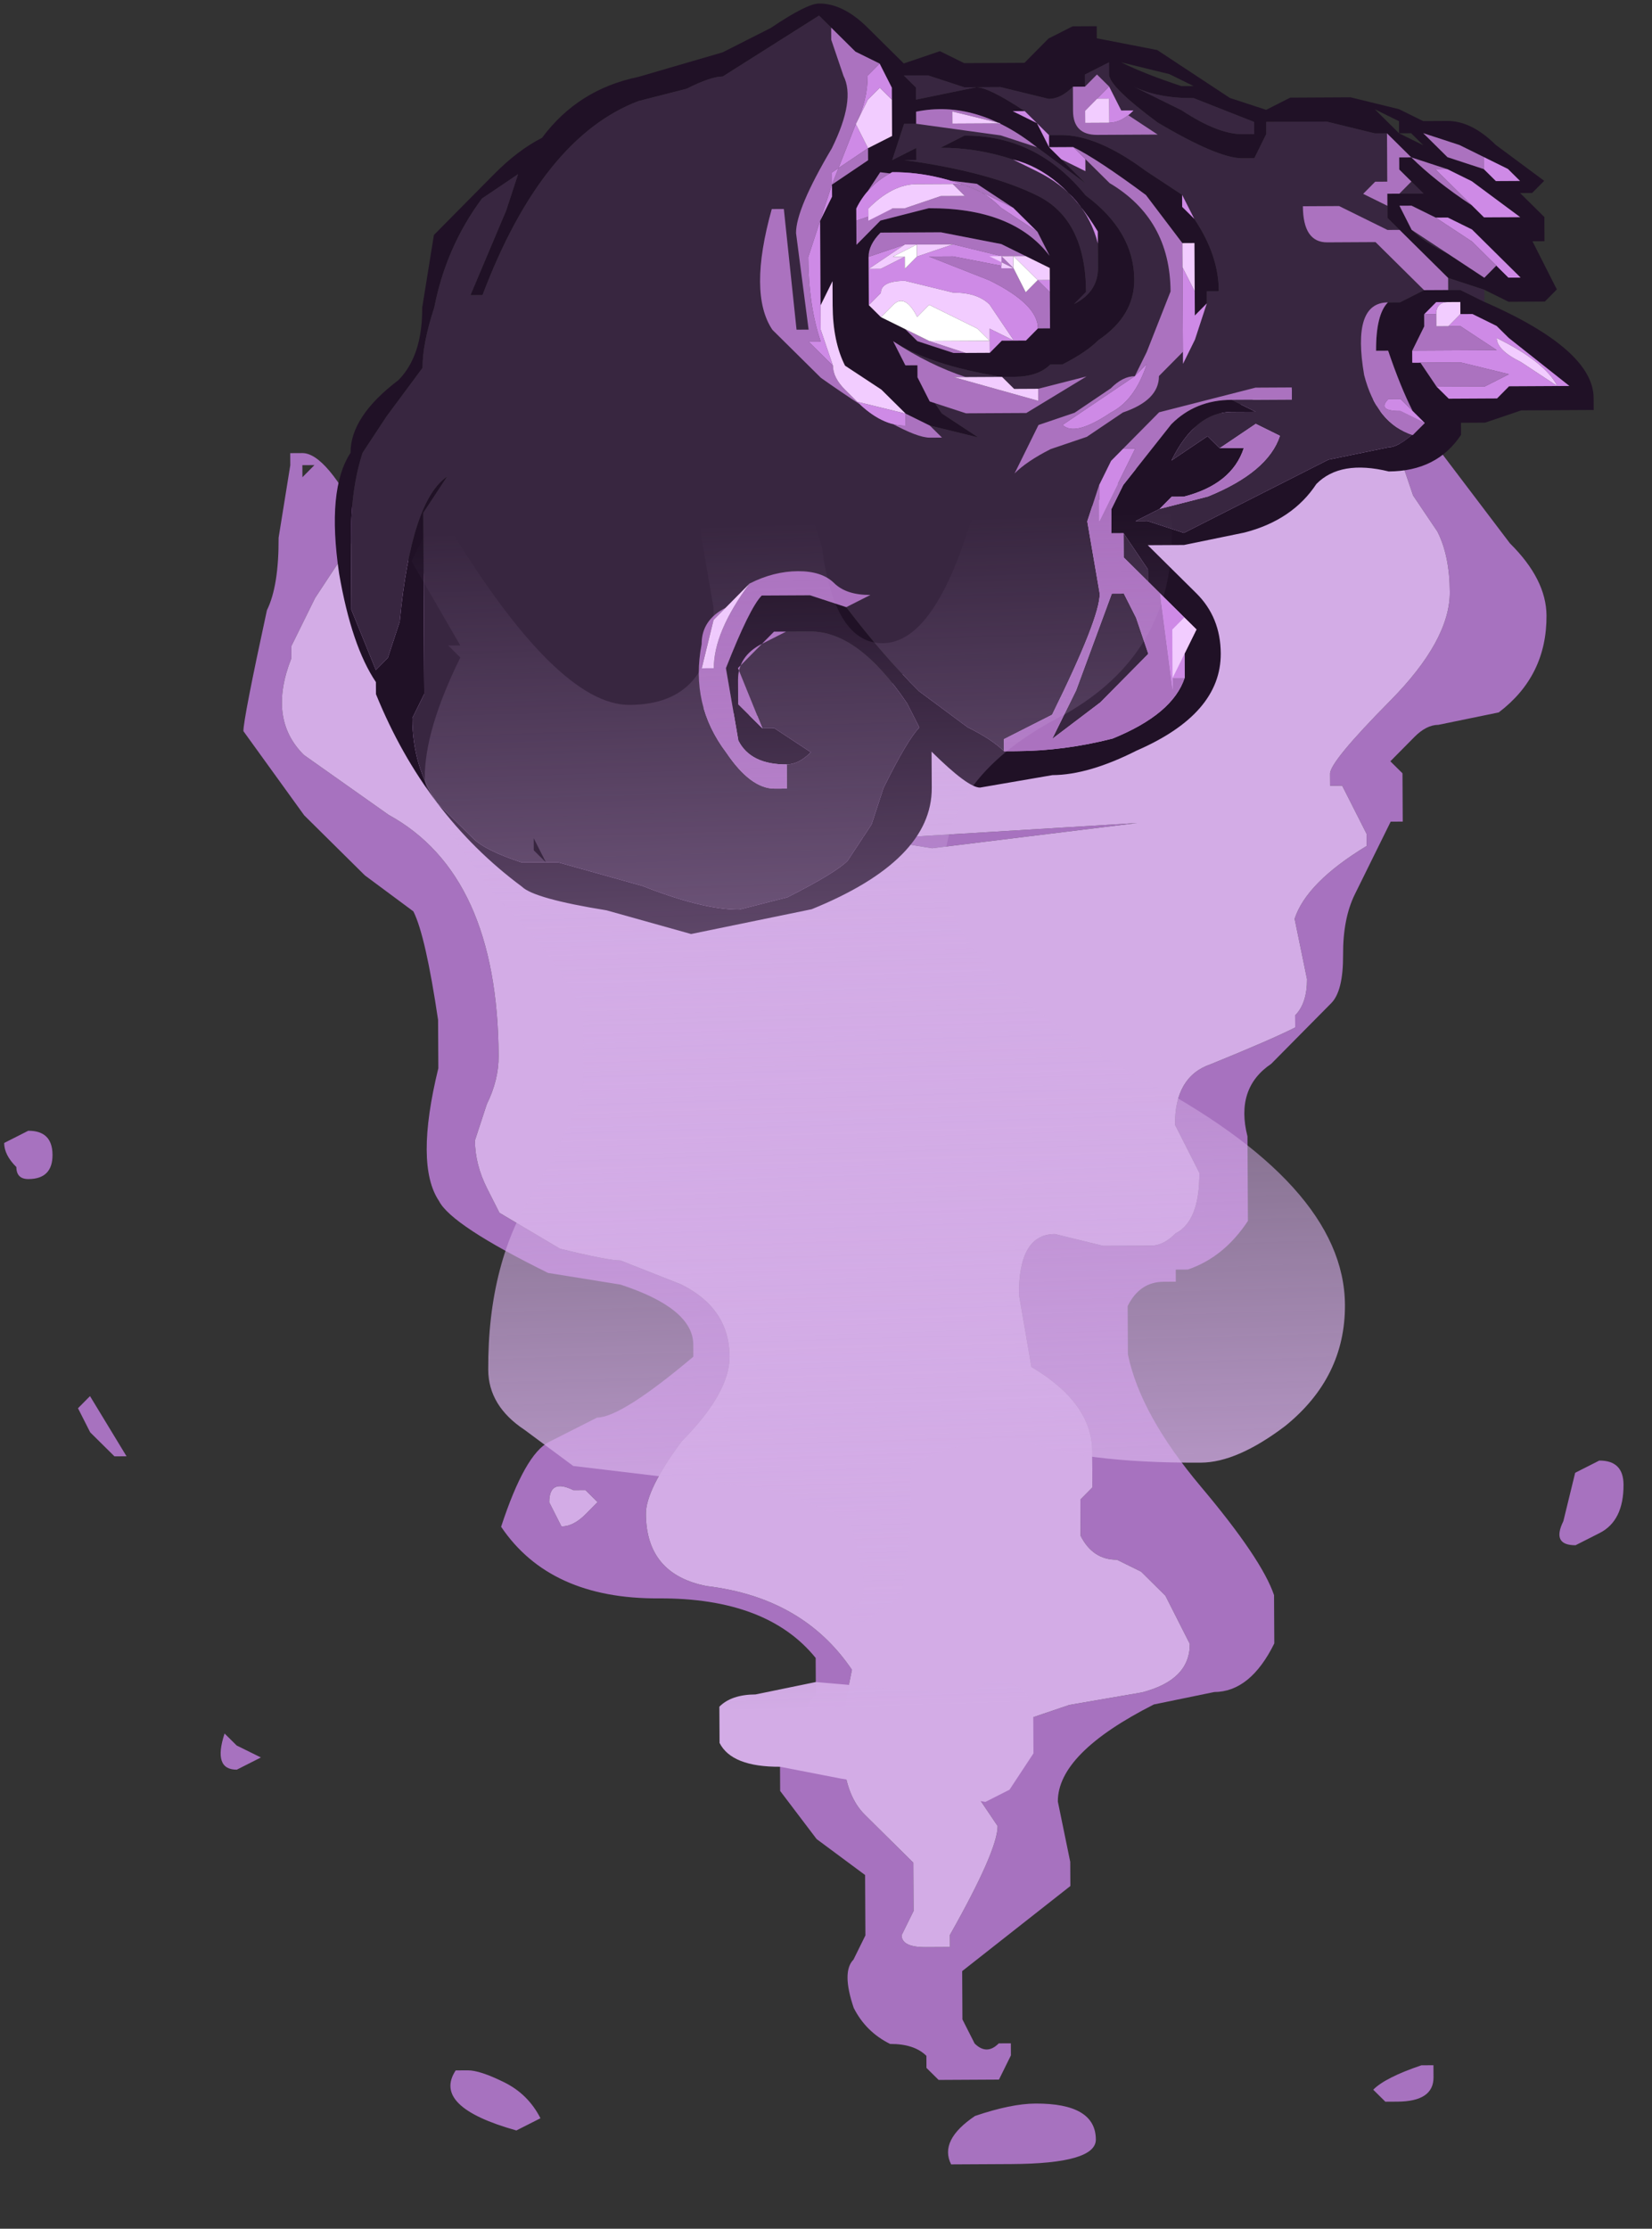 <?xml version="1.0" encoding="UTF-8" standalone="no"?>
<svg xmlns:ffdec="https://www.free-decompiler.com/flash" xmlns:xlink="http://www.w3.org/1999/xlink" ffdec:objectType="frame" height="64.6px" width="47.9px" xmlns="http://www.w3.org/2000/svg">
  <rect width="100%" height="100%" fill="#333333" stroke="none"/>
  <g transform="matrix(1.0, 0.0, 0.0, 1.0, 25.35, 1.3)">
    <use ffdec:characterId="2949" height="7.35" transform="matrix(7.0, -0.037, 0.037, 7.0, -25.344, 10.129)" width="6.7" xlink:href="#shape0"/>
    <use ffdec:characterId="2945" height="3.85" transform="matrix(7.0, -0.037, 0.037, 7.0, -15.954, -1.122)" width="5.25" xlink:href="#shape1"/>
    <use ffdec:characterId="2950" height="5.7" transform="matrix(7.0, -0.037, 0.037, 7.0, -13.438, 11.115)" width="3.85" xlink:href="#shape2"/>
  </g>
  <defs>
    <g id="shape0" transform="matrix(1.0, 0.0, 0.0, 1.0, 3.45, 5.2)">
      <path d="M2.3 -5.1 L2.35 -5.1 2.45 -5.05 2.5 -4.95 2.8 -4.55 Q2.95 -4.4 2.95 -4.25 2.95 -4.0 2.75 -3.85 L2.5 -3.8 Q2.45 -3.8 2.4 -3.75 L2.3 -3.65 2.35 -3.6 2.35 -3.4 2.3 -3.4 2.15 -3.1 Q2.1 -3.0 2.1 -2.85 2.1 -2.7 2.05 -2.65 L1.8 -2.4 Q1.65 -2.3 1.7 -2.1 L1.7 -1.75 Q1.6 -1.6 1.45 -1.55 L1.4 -1.55 1.4 -1.5 1.35 -1.5 Q1.25 -1.5 1.2 -1.4 L1.2 -1.2 Q1.25 -0.95 1.5 -0.65 1.75 -0.35 1.8 -0.2 L1.8 0.0 Q1.7 0.2 1.55 0.2 L1.3 0.25 Q0.9 0.45 0.9 0.65 L0.95 0.9 0.95 1.0 0.5 1.35 0.5 1.55 0.55 1.65 Q0.6 1.7 0.65 1.65 L0.7 1.65 0.7 1.7 0.65 1.8 0.4 1.8 0.35 1.75 0.35 1.7 Q0.3 1.65 0.2 1.65 0.1 1.6 0.05 1.5 0.0 1.35 0.05 1.3 L0.1 1.2 0.1 0.95 -0.1 0.8 -0.25 0.6 -0.25 0.5 Q-0.25 0.4 -0.1 0.2 L-0.1 0.05 Q-0.3 -0.2 -0.75 -0.2 -1.2 -0.2 -1.4 -0.5 -1.3 -0.8 -1.2 -0.85 L-1.0 -0.95 Q-0.9 -0.95 -0.6 -1.2 L-0.6 -1.25 Q-0.6 -1.4 -0.9 -1.5 L-1.2 -1.55 Q-1.6 -1.75 -1.65 -1.85 -1.75 -2.0 -1.65 -2.4 L-1.65 -2.6 Q-1.7 -2.95 -1.75 -3.05 L-1.95 -3.2 -2.2 -3.45 -2.45 -3.8 Q-2.45 -3.85 -2.35 -4.3 -2.3 -4.4 -2.3 -4.6 L-2.25 -4.9 -2.25 -4.95 -2.2 -4.95 Q-2.1 -4.95 -1.95 -4.65 L-1.9 -4.6 -1.95 -4.6 Q-2.0 -4.6 -2.05 -4.5 L-2.15 -4.35 -2.25 -4.15 -2.25 -4.1 Q-2.35 -3.85 -2.2 -3.7 L-1.85 -3.45 Q-1.4 -3.2 -1.4 -2.45 -1.4 -2.35 -1.45 -2.25 L-1.5 -2.1 Q-1.5 -2.0 -1.45 -1.9 L-1.4 -1.8 -1.15 -1.65 Q-0.95 -1.6 -0.9 -1.6 L-0.65 -1.5 Q-0.45 -1.4 -0.45 -1.2 -0.45 -1.05 -0.65 -0.85 -0.8 -0.65 -0.8 -0.55 -0.8 -0.3 -0.55 -0.25 -0.15 -0.2 0.05 0.1 -0.05 0.55 0.1 0.7 L0.3 0.9 0.3 1.1 0.25 1.2 Q0.25 1.25 0.35 1.25 L0.45 1.25 0.45 1.2 Q0.65 0.85 0.65 0.75 L0.55 0.6 0.4 0.5 Q0.5 0.4 0.65 0.35 L0.95 0.25 1.25 0.2 Q1.45 0.15 1.45 0.0 L1.35 -0.2 1.25 -0.3 1.15 -0.35 Q1.05 -0.35 1.0 -0.45 L1.0 -0.6 1.05 -0.65 1.05 -0.8 Q1.05 -1.0 0.8 -1.15 L0.75 -1.45 Q0.75 -1.7 0.9 -1.7 L1.1 -1.65 1.3 -1.65 Q1.35 -1.65 1.4 -1.7 1.5 -1.75 1.5 -1.95 L1.4 -2.15 Q1.4 -2.35 1.55 -2.4 1.8 -2.5 1.9 -2.55 L1.9 -2.6 Q1.95 -2.65 1.95 -2.75 L1.9 -3.0 Q1.95 -3.15 2.2 -3.3 L2.2 -3.35 2.1 -3.55 2.05 -3.55 2.05 -3.6 Q2.05 -3.65 2.3 -3.9 2.55 -4.15 2.55 -4.35 2.55 -4.5 2.5 -4.6 L2.4 -4.75 2.35 -4.9 2.35 -4.95 Q2.35 -5.05 2.3 -5.1 M-1.9 -4.65 L-1.9 -4.6 -1.9 -4.65 M1.25 -3.4 L0.4 -3.3 0.1 -3.35 0.35 -3.35 1.25 -3.4 M3.15 -0.75 Q3.25 -0.75 3.25 -0.65 3.25 -0.5 3.15 -0.45 L3.05 -0.4 Q2.95 -0.4 3.0 -0.5 L3.05 -0.7 3.15 -0.75 M-2.2 -4.9 L-2.2 -4.85 -2.15 -4.9 -2.2 -4.9 M-3.45 -2.1 L-3.35 -2.15 Q-3.25 -2.15 -3.25 -2.05 -3.25 -1.95 -3.35 -1.95 -3.4 -1.95 -3.4 -2.0 -3.45 -2.05 -3.45 -2.1 M-3.1 -1.05 L-2.95 -0.8 -3.0 -0.8 Q-3.05 -0.85 -3.1 -0.9 L-3.15 -1.0 -3.1 -1.05 M-1.05 -0.55 L-1.0 -0.6 -1.05 -0.65 -1.1 -0.65 Q-1.2 -0.7 -1.2 -0.6 L-1.15 -0.5 Q-1.1 -0.5 -1.05 -0.55 M-1.55 1.75 Q-1.5 1.75 -1.4 1.8 -1.3 1.85 -1.25 1.95 L-1.35 2.0 Q-1.7 1.9 -1.6 1.75 L-1.55 1.75 M-2.5 0.4 L-2.4 0.45 -2.5 0.5 Q-2.6 0.5 -2.55 0.35 L-2.5 0.4 M2.45 1.75 L2.45 1.8 Q2.45 1.9 2.3 1.9 L2.25 1.9 2.2 1.85 Q2.25 1.8 2.4 1.75 L2.45 1.75 M0.5 1.7 L0.5 1.7 M1.05 2.05 Q1.05 2.15 0.7 2.15 L0.45 2.15 Q0.4 2.05 0.55 1.95 0.7 1.9 0.8 1.9 1.05 1.9 1.05 2.05" fill="#a772bf" fill-rule="evenodd" stroke="none"/>
      <path d="M-1.9 -4.6 Q-1.8 -4.55 -1.65 -4.4 L-1.15 -4.1 Q-0.6 -3.85 -0.25 -3.85 0.05 -3.85 0.2 -3.95 L0.9 -4.55 Q1.55 -5.2 2.0 -5.2 L2.2 -5.15 2.25 -5.15 2.25 -5.1 2.3 -5.1 Q2.35 -5.05 2.35 -4.95 L2.35 -4.9 2.4 -4.75 2.5 -4.6 Q2.55 -4.5 2.55 -4.35 2.55 -4.15 2.3 -3.9 2.05 -3.65 2.05 -3.6 L2.05 -3.55 2.1 -3.55 2.2 -3.35 2.2 -3.3 Q1.95 -3.15 1.9 -3.0 L1.95 -2.75 Q1.95 -2.65 1.9 -2.6 L1.9 -2.55 Q1.8 -2.5 1.55 -2.4 1.4 -2.35 1.4 -2.15 L1.5 -1.95 Q1.5 -1.75 1.4 -1.7 1.35 -1.65 1.3 -1.65 L1.1 -1.65 0.9 -1.7 Q0.75 -1.7 0.75 -1.45 L0.8 -1.15 Q1.05 -1.0 1.05 -0.8 L1.05 -0.65 1.0 -0.6 1.0 -0.45 Q1.05 -0.35 1.15 -0.35 L1.25 -0.3 1.35 -0.2 1.45 0.0 Q1.45 0.15 1.25 0.2 L0.95 0.25 0.65 0.35 Q0.5 0.4 0.4 0.5 L0.55 0.6 0.65 0.75 Q0.65 0.85 0.45 1.2 L0.45 1.25 0.35 1.25 Q0.25 1.25 0.25 1.2 L0.3 1.1 0.3 0.9 0.1 0.7 Q-0.05 0.55 0.05 0.1 -0.15 -0.2 -0.55 -0.25 -0.8 -0.3 -0.8 -0.55 -0.8 -0.65 -0.65 -0.85 -0.45 -1.05 -0.45 -1.2 -0.45 -1.4 -0.65 -1.5 L-0.9 -1.6 Q-0.95 -1.6 -1.15 -1.65 L-1.4 -1.8 -1.45 -1.9 Q-1.5 -2.0 -1.5 -2.1 L-1.45 -2.25 Q-1.4 -2.35 -1.4 -2.45 -1.4 -3.2 -1.85 -3.45 L-2.2 -3.7 Q-2.35 -3.85 -2.25 -4.1 L-2.25 -4.15 -2.15 -4.35 -2.05 -4.5 Q-2.0 -4.6 -1.95 -4.6 L-1.9 -4.6 -1.95 -4.65 -1.9 -4.65 -1.9 -4.6 M1.25 -3.4 L0.35 -3.35 0.1 -3.35 0.4 -3.3 1.25 -3.4 M-1.05 -0.55 Q-1.1 -0.5 -1.15 -0.5 L-1.2 -0.6 Q-1.2 -0.7 -1.1 -0.65 L-1.05 -0.65 -1.0 -0.6 -1.05 -0.55" fill="#d3ace6" fill-rule="evenodd" stroke="none"/>
    </g>
    <g id="shape1" transform="matrix(1.0, 0.0, 0.0, 1.0, 2.1, 6.8)">
      <path d="M2.7 -5.55 Q3.15 -5.35 3.15 -5.15 L3.15 -5.1 2.85 -5.1 2.7 -5.05 2.6 -5.05 2.6 -5.0 Q2.5 -4.85 2.3 -4.85 2.1 -4.9 2.0 -4.8 1.9 -4.65 1.7 -4.6 L1.45 -4.55 1.3 -4.55 1.5 -4.35 Q1.6 -4.25 1.6 -4.1 1.6 -3.85 1.25 -3.7 1.05 -3.6 0.9 -3.6 L0.6 -3.55 Q0.55 -3.55 0.4 -3.7 L0.4 -3.55 Q0.4 -3.25 -0.1 -3.05 -0.35 -3.0 -0.6 -2.95 L-0.95 -3.05 Q-1.25 -3.1 -1.3 -3.15 -1.7 -3.45 -1.9 -3.95 L-1.9 -4.0 Q-2.0 -4.15 -2.05 -4.45 -2.1 -4.8 -2.0 -4.95 -2.0 -5.1 -1.8 -5.25 -1.7 -5.35 -1.7 -5.55 L-1.65 -5.85 -1.4 -6.1 Q-1.3 -6.2 -1.2 -6.25 -1.05 -6.45 -0.8 -6.5 L-0.45 -6.6 -0.25 -6.7 Q-0.1 -6.8 -0.05 -6.8 0.05 -6.8 0.15 -6.7 L0.3 -6.55 0.45 -6.6 0.55 -6.55 0.8 -6.55 0.9 -6.65 1.0 -6.7 1.1 -6.7 1.1 -6.65 1.35 -6.6 1.65 -6.4 1.8 -6.35 1.9 -6.4 2.15 -6.4 2.35 -6.35 2.45 -6.3 2.55 -6.3 Q2.65 -6.3 2.75 -6.2 L2.95 -6.05 2.9 -6.0 2.85 -6.0 2.95 -5.9 2.95 -5.8 2.9 -5.8 3.0 -5.6 2.95 -5.55 2.8 -5.55 2.7 -5.6 2.55 -5.65 2.35 -5.85 2.3 -5.9 2.3 -5.95 2.3 -6.0 2.35 -6.0 2.45 -6.0 2.4 -6.05 2.35 -6.1 2.35 -6.15 2.4 -6.15 2.3 -6.25 2.25 -6.25 2.05 -6.3 1.8 -6.3 1.8 -6.25 1.75 -6.15 1.7 -6.15 Q1.6 -6.15 1.35 -6.3 1.15 -6.45 1.15 -6.5 L1.15 -6.55 1.05 -6.5 1.05 -6.45 1.0 -6.45 Q0.95 -6.4 0.9 -6.4 L0.7 -6.45 0.55 -6.45 0.4 -6.5 0.3 -6.5 0.35 -6.45 0.35 -6.35 0.35 -6.3 0.3 -6.3 0.25 -6.15 0.35 -6.2 0.35 -6.15 0.3 -6.15 Q0.65 -6.1 0.85 -6.0 1.05 -5.9 1.05 -5.6 L1.0 -5.55 Q1.1 -5.6 1.1 -5.7 L1.1 -5.8 1.1 -5.85 Q0.95 -6.1 0.75 -6.15 0.6 -6.2 0.45 -6.2 L0.55 -6.25 Q0.85 -6.25 1.05 -6.0 1.25 -5.85 1.25 -5.65 1.25 -5.5 1.1 -5.4 1.05 -5.35 0.95 -5.3 L0.9 -5.3 Q0.85 -5.25 0.75 -5.25 L0.7 -5.25 Q0.4 -5.3 0.25 -5.4 L0.3 -5.3 0.35 -5.3 0.35 -5.25 0.45 -5.1 0.6 -5.0 0.4 -5.05 0.3 -5.1 0.2 -5.2 0.05 -5.3 Q0.0 -5.4 0.0 -5.55 L0.0 -5.65 -0.05 -5.55 -0.05 -5.65 -0.05 -5.9 0.0 -6.0 0.0 -6.05 0.15 -6.15 0.15 -6.2 0.25 -6.25 0.25 -6.4 0.25 -6.45 0.2 -6.55 0.1 -6.6 0.0 -6.7 -0.05 -6.75 -0.45 -6.5 Q-0.5 -6.5 -0.6 -6.45 L-0.8 -6.4 Q-1.2 -6.25 -1.45 -5.6 L-1.5 -5.6 -1.35 -5.95 -1.3 -6.1 -1.45 -6.0 Q-1.6 -5.8 -1.65 -5.55 -1.7 -5.4 -1.7 -5.3 L-1.85 -5.1 -1.95 -4.95 Q-2.0 -4.8 -2.0 -4.6 L-2.0 -4.3 -1.9 -4.05 -1.85 -4.1 -1.8 -4.25 Q-1.75 -4.75 -1.6 -4.85 L-1.7 -4.7 -1.7 -3.95 -1.75 -3.85 Q-1.75 -3.65 -1.65 -3.5 L-1.5 -3.35 Q-1.45 -3.3 -1.3 -3.25 L-1.15 -3.25 -0.8 -3.15 Q-0.55 -3.05 -0.4 -3.05 L-0.2 -3.1 Q0.0 -3.2 0.05 -3.25 L0.15 -3.4 0.2 -3.55 Q0.3 -3.75 0.35 -3.8 L0.3 -3.9 Q0.1 -4.2 -0.1 -4.2 L-0.2 -4.2 -0.3 -4.15 Q-0.4 -4.1 -0.4 -4.0 L-0.4 -3.9 -0.3 -3.8 -0.25 -3.8 -0.1 -3.7 Q-0.15 -3.65 -0.2 -3.65 -0.35 -3.65 -0.4 -3.75 L-0.45 -4.05 Q-0.35 -4.3 -0.3 -4.35 L-0.1 -4.35 0.05 -4.3 Q0.2 -4.1 0.35 -3.95 L0.55 -3.8 Q0.65 -3.75 0.7 -3.7 L0.75 -3.7 Q0.95 -3.7 1.15 -3.75 1.4 -3.85 1.45 -4.0 L1.45 -4.1 1.5 -4.2 1.45 -4.25 1.3 -4.4 1.3 -4.45 1.2 -4.6 1.15 -4.6 1.15 -4.7 1.2 -4.8 1.4 -5.05 Q1.5 -5.15 1.65 -5.15 L1.75 -5.1 1.65 -5.1 Q1.5 -5.1 1.4 -4.9 L1.55 -5.0 1.6 -4.95 1.7 -4.95 Q1.65 -4.8 1.45 -4.75 L1.4 -4.75 1.35 -4.7 1.25 -4.65 1.3 -4.65 1.45 -4.6 2.05 -4.9 2.3 -4.95 Q2.35 -4.95 2.45 -5.05 L2.4 -5.1 Q2.35 -5.2 2.3 -5.35 L2.25 -5.35 Q2.25 -5.5 2.3 -5.55 L2.35 -5.55 2.45 -5.6 2.55 -5.6 2.6 -5.6 2.7 -5.55 M2.5 -5.2 L2.55 -5.15 2.75 -5.15 2.8 -5.2 3.05 -5.2 2.8 -5.4 2.75 -5.45 2.65 -5.5 2.6 -5.5 2.6 -5.55 2.55 -5.55 2.5 -5.55 2.45 -5.5 2.45 -5.45 2.4 -5.35 2.5 -5.2 M2.45 -6.2 L2.4 -6.25 2.35 -6.25 2.45 -6.2 M2.35 -6.3 L2.25 -6.35 2.35 -6.25 2.35 -6.3 M2.7 -6.15 L2.6 -6.2 2.45 -6.25 2.55 -6.15 2.7 -6.1 2.75 -6.05 2.8 -6.05 2.85 -6.05 2.8 -6.1 2.7 -6.15 M1.5 -6.45 L1.4 -6.5 1.2 -6.55 Q1.3 -6.5 1.45 -6.45 L1.5 -6.45 M1.75 -6.3 L1.5 -6.4 Q1.35 -6.4 1.25 -6.45 L1.45 -6.35 Q1.6 -6.25 1.7 -6.25 L1.75 -6.25 1.75 -6.3 M1.5 -5.7 L1.5 -5.8 1.45 -5.8 1.3 -6.0 Q1.1 -6.15 1.0 -6.2 L0.9 -6.2 0.95 -6.15 1.05 -6.05 0.85 -6.2 Q0.6 -6.4 0.35 -6.35 L0.35 -6.4 0.6 -6.45 Q0.65 -6.45 0.8 -6.35 L0.85 -6.3 0.9 -6.2 0.9 -6.25 0.95 -6.25 Q1.1 -6.25 1.3 -6.1 L1.45 -6.0 1.5 -5.9 Q1.6 -5.75 1.6 -5.6 L1.55 -5.6 1.55 -5.55 1.5 -5.5 1.5 -5.7 M2.85 -5.9 L2.65 -6.05 2.55 -6.1 2.4 -6.15 Q2.5 -6.05 2.65 -5.95 L2.7 -5.9 2.85 -5.9 M2.85 -5.65 L2.65 -5.85 2.55 -5.9 2.5 -5.9 2.4 -5.95 2.35 -5.95 2.4 -5.85 Q2.45 -5.8 2.55 -5.75 L2.7 -5.65 2.75 -5.7 2.85 -5.65 M0.1 -5.95 L0.1 -5.8 0.2 -5.9 0.4 -5.95 Q0.75 -5.95 0.9 -5.75 L0.85 -5.85 0.75 -5.95 0.6 -6.05 0.2 -6.1 0.1 -5.95 M0.8 -5.75 L0.7 -5.8 0.45 -5.85 0.2 -5.85 Q0.15 -5.8 0.15 -5.75 L0.15 -5.55 0.2 -5.5 0.3 -5.45 0.35 -5.4 0.5 -5.35 0.65 -5.35 0.7 -5.4 0.8 -5.4 0.85 -5.45 0.9 -5.45 0.9 -5.6 0.9 -5.65 0.9 -5.7 0.8 -5.75" fill="#201126" fill-rule="evenodd" stroke="none"/>
      <path d="M2.7 -5.6 L2.7 -5.55 2.6 -5.6 2.55 -5.6 2.55 -5.65 2.7 -5.6 M2.45 -5.6 L2.35 -5.55 2.3 -5.55 Q2.15 -5.55 2.2 -5.25 2.25 -5.05 2.4 -5.0 L2.45 -5.05 Q2.35 -4.95 2.3 -4.95 L2.05 -4.9 1.45 -4.6 1.3 -4.65 1.25 -4.65 1.35 -4.7 1.55 -4.75 Q1.8 -4.85 1.85 -5.0 L1.75 -5.05 1.6 -4.95 1.55 -5.0 1.4 -4.9 Q1.5 -5.1 1.65 -5.1 L1.75 -5.1 1.65 -5.15 1.9 -5.15 1.9 -5.2 1.75 -5.2 1.35 -5.1 1.2 -4.95 1.15 -4.9 1.1 -4.8 1.05 -4.65 1.1 -4.35 Q1.1 -4.25 0.9 -3.85 L0.7 -3.75 0.7 -3.7 Q0.65 -3.75 0.55 -3.8 L0.35 -3.95 Q0.2 -4.1 0.05 -4.3 L0.15 -4.35 Q0.05 -4.35 0.0 -4.4 -0.05 -4.45 -0.15 -4.45 -0.25 -4.45 -0.35 -4.4 L-0.45 -4.3 Q-0.55 -4.25 -0.55 -4.15 -0.6 -3.9 -0.45 -3.7 -0.35 -3.55 -0.25 -3.55 L-0.2 -3.55 -0.2 -3.65 Q-0.15 -3.65 -0.1 -3.7 L-0.25 -3.8 -0.3 -3.8 -0.4 -4.05 -0.25 -4.2 -0.2 -4.2 -0.1 -4.2 Q0.1 -4.2 0.3 -3.9 L0.35 -3.8 Q0.3 -3.75 0.2 -3.55 L0.15 -3.4 0.05 -3.25 Q0.0 -3.2 -0.2 -3.1 L-0.4 -3.05 Q-0.55 -3.05 -0.8 -3.15 L-1.15 -3.25 -1.3 -3.25 Q-1.45 -3.3 -1.5 -3.35 L-1.65 -3.5 Q-1.75 -3.65 -1.75 -3.85 L-1.7 -3.95 -1.7 -4.7 -1.6 -4.85 Q-1.75 -4.75 -1.8 -4.25 L-1.85 -4.1 -1.9 -4.05 -2.0 -4.3 -2.0 -4.6 Q-2.0 -4.8 -1.95 -4.95 L-1.85 -5.1 -1.7 -5.3 Q-1.7 -5.4 -1.65 -5.55 -1.6 -5.8 -1.45 -6.0 L-1.3 -6.1 -1.35 -5.95 -1.5 -5.6 -1.45 -5.6 Q-1.2 -6.25 -0.8 -6.4 L-0.6 -6.45 Q-0.5 -6.5 -0.45 -6.5 L-0.05 -6.75 0.0 -6.7 0.0 -6.65 0.05 -6.5 Q0.1 -6.4 0.0 -6.2 -0.15 -5.95 -0.15 -5.85 L-0.1 -5.45 -0.15 -5.45 -0.2 -5.95 -0.25 -5.95 Q-0.35 -5.6 -0.25 -5.45 L-0.05 -5.25 Q0.3 -5.0 0.4 -5.0 L0.45 -5.0 0.4 -5.05 0.6 -5.0 0.45 -5.1 0.35 -5.25 0.4 -5.15 0.55 -5.1 0.8 -5.1 1.05 -5.25 0.85 -5.2 0.75 -5.2 0.7 -5.25 0.55 -5.25 Q0.4 -5.3 0.25 -5.4 0.4 -5.3 0.7 -5.25 L0.75 -5.25 Q0.85 -5.25 0.9 -5.3 L0.95 -5.3 Q1.05 -5.35 1.1 -5.4 1.25 -5.5 1.25 -5.65 1.25 -5.85 1.05 -6.0 0.85 -6.25 0.55 -6.25 L0.45 -6.2 Q0.6 -6.2 0.75 -6.15 L0.85 -6.1 Q1.05 -6.0 1.1 -5.8 L1.1 -5.7 Q1.1 -5.6 1.0 -5.55 L1.05 -5.6 Q1.05 -5.9 0.85 -6.0 0.65 -6.1 0.3 -6.15 L0.35 -6.15 0.35 -6.2 0.25 -6.15 0.3 -6.3 0.35 -6.3 0.7 -6.25 0.85 -6.2 1.05 -6.05 0.95 -6.15 1.05 -6.1 1.05 -6.15 1.0 -6.2 1.15 -6.05 Q1.4 -5.9 1.4 -5.6 L1.3 -5.35 1.25 -5.25 Q1.2 -5.25 1.15 -5.2 L1.0 -5.1 0.85 -5.05 0.75 -4.85 Q0.8 -4.9 0.9 -4.95 L1.05 -5.0 1.2 -5.1 Q1.35 -5.15 1.35 -5.25 L1.45 -5.35 1.45 -5.3 1.5 -5.4 1.55 -5.55 1.55 -5.6 1.6 -5.6 Q1.6 -5.75 1.5 -5.9 L1.45 -5.95 1.45 -6.0 1.3 -6.1 Q1.1 -6.25 0.95 -6.25 L0.9 -6.25 0.85 -6.3 0.75 -6.35 0.8 -6.35 Q0.65 -6.45 0.6 -6.45 L0.35 -6.4 0.35 -6.35 0.35 -6.45 0.3 -6.5 0.4 -6.5 0.55 -6.45 0.7 -6.45 0.9 -6.4 Q0.95 -6.4 1.0 -6.45 1.0 -6.4 1.0 -6.35 1.0 -6.25 1.1 -6.25 L1.35 -6.25 1.2 -6.35 1.15 -6.45 1.1 -6.5 1.05 -6.45 1.05 -6.5 1.15 -6.55 1.15 -6.5 Q1.15 -6.45 1.35 -6.3 1.6 -6.15 1.7 -6.15 L1.75 -6.15 1.8 -6.25 1.8 -6.3 2.05 -6.3 2.25 -6.25 2.3 -6.25 2.3 -6.05 2.25 -6.05 2.2 -6.0 2.3 -5.95 2.3 -5.9 2.35 -5.85 2.3 -5.85 2.1 -5.95 1.95 -5.95 Q1.95 -5.8 2.05 -5.8 L2.25 -5.8 2.45 -5.6 M1.2 -4.6 L1.3 -4.45 1.3 -4.4 1.2 -4.5 1.2 -4.6 M-0.05 -5.65 L-0.05 -5.55 -0.05 -5.45 -0.05 -5.6 -0.05 -5.65 M2.4 -6.05 L2.45 -6.0 2.35 -6.0 2.4 -6.05 M2.5 -5.55 L2.55 -5.55 2.5 -5.55 M1.75 -6.3 L1.75 -6.25 1.7 -6.25 Q1.6 -6.25 1.45 -6.35 L1.25 -6.45 Q1.35 -6.4 1.5 -6.4 L1.75 -6.3 M2.7 -5.65 L2.55 -5.75 Q2.45 -5.8 2.4 -5.85 L2.7 -5.65 M1.15 -4.35 L1.2 -4.35 1.25 -4.25 1.3 -4.1 1.1 -3.9 0.9 -3.75 1.0 -3.95 1.15 -4.35" fill="#382640" fill-rule="evenodd" stroke="none"/>
      <path d="M2.55 -5.6 L2.45 -5.6 2.25 -5.8 2.05 -5.8 Q1.95 -5.8 1.95 -5.95 L2.1 -5.95 2.3 -5.85 2.35 -5.85 2.55 -5.65 2.55 -5.6 M2.3 -5.55 Q2.25 -5.5 2.25 -5.35 L2.3 -5.35 Q2.35 -5.2 2.4 -5.1 L2.35 -5.15 2.3 -5.15 Q2.25 -5.1 2.35 -5.1 L2.45 -5.05 2.4 -5.0 Q2.25 -5.05 2.2 -5.25 2.15 -5.55 2.3 -5.55 M1.35 -4.7 L1.4 -4.75 1.45 -4.75 Q1.65 -4.8 1.7 -4.95 L1.6 -4.95 1.75 -5.05 1.85 -5.0 Q1.8 -4.85 1.55 -4.75 L1.35 -4.7 M1.65 -5.15 Q1.5 -5.15 1.4 -5.05 L1.2 -4.8 1.15 -4.7 1.15 -4.6 1.2 -4.6 1.2 -4.5 1.3 -4.4 1.45 -4.25 1.35 -4.35 1.4 -3.95 1.4 -4.0 1.45 -4.0 Q1.4 -3.85 1.15 -3.75 0.95 -3.7 0.75 -3.7 L0.7 -3.7 0.7 -3.75 0.9 -3.85 Q1.1 -4.25 1.1 -4.35 L1.05 -4.65 1.1 -4.8 Q1.1 -4.75 1.1 -4.65 L1.25 -4.95 1.2 -4.95 1.35 -5.1 1.75 -5.2 1.9 -5.2 1.9 -5.15 1.65 -5.15 M0.05 -4.3 L-0.1 -4.35 -0.3 -4.35 Q-0.35 -4.3 -0.45 -4.05 L-0.4 -3.75 Q-0.35 -3.65 -0.2 -3.65 L-0.2 -3.55 -0.25 -3.55 Q-0.35 -3.55 -0.45 -3.7 -0.6 -3.9 -0.55 -4.15 -0.55 -4.25 -0.45 -4.3 L-0.5 -4.25 -0.55 -4.05 -0.5 -4.05 Q-0.5 -4.2 -0.35 -4.4 -0.25 -4.45 -0.15 -4.45 -0.05 -4.45 0.0 -4.4 0.05 -4.35 0.15 -4.35 L0.05 -4.3 M-0.3 -3.8 L-0.4 -3.9 -0.4 -4.0 Q-0.4 -4.1 -0.3 -4.15 L-0.2 -4.2 -0.25 -4.2 -0.4 -4.05 -0.3 -3.8 M0.0 -6.7 L0.1 -6.6 0.2 -6.55 0.15 -6.5 Q0.15 -6.4 0.1 -6.3 L0.0 -6.05 -0.1 -5.75 Q-0.1 -5.55 -0.05 -5.4 L-0.1 -5.4 0.0 -5.3 Q0.0 -5.25 0.05 -5.2 L0.1 -5.15 Q0.2 -5.05 0.3 -5.05 L0.3 -5.1 0.4 -5.05 0.45 -5.0 0.4 -5.0 Q0.3 -5.0 -0.05 -5.25 L-0.25 -5.45 Q-0.35 -5.6 -0.25 -5.95 L-0.2 -5.95 -0.15 -5.45 -0.1 -5.45 -0.15 -5.85 Q-0.15 -5.95 0.0 -6.2 0.1 -6.4 0.05 -6.5 L0.0 -6.65 0.0 -6.7 M0.15 -6.2 L0.15 -6.15 0.0 -6.05 0.0 -6.0 0.0 -6.1 0.15 -6.2 M-0.05 -5.9 L-0.05 -5.65 -0.05 -5.6 -0.05 -5.9 M0.35 -5.25 L0.35 -5.3 0.3 -5.3 0.25 -5.4 Q0.4 -5.3 0.55 -5.25 L0.5 -5.25 0.85 -5.15 0.85 -5.2 0.75 -5.2 0.85 -5.2 1.05 -5.25 0.8 -5.1 0.55 -5.1 0.4 -5.15 0.35 -5.25 M0.3 -6.3 L0.35 -6.3 0.35 -6.35 Q0.6 -6.4 0.85 -6.2 L0.7 -6.25 0.35 -6.3 0.3 -6.3 M1.0 -6.45 L1.05 -6.45 1.1 -6.5 1.15 -6.45 1.05 -6.35 1.05 -6.3 1.15 -6.3 Q1.2 -6.3 1.25 -6.35 L1.2 -6.35 1.35 -6.25 1.1 -6.25 Q1.0 -6.25 1.0 -6.35 1.0 -6.4 1.0 -6.45 M2.3 -6.25 L2.4 -6.15 2.35 -6.15 2.35 -6.1 2.4 -6.05 2.35 -6.0 2.3 -6.0 2.3 -5.95 2.2 -6.0 2.25 -6.05 2.3 -6.05 2.3 -6.25 M2.5 -5.2 L2.4 -5.35 2.45 -5.45 2.45 -5.5 2.5 -5.5 2.5 -5.45 2.55 -5.45 2.6 -5.45 2.75 -5.35 2.4 -5.35 2.4 -5.3 2.6 -5.3 2.8 -5.25 2.7 -5.2 2.5 -5.2 M2.55 -5.55 L2.6 -5.55 2.55 -5.55 M2.7 -6.1 L2.55 -6.15 2.45 -6.25 2.6 -6.2 2.7 -6.15 2.7 -6.1 M2.85 -6.05 L2.8 -6.05 2.85 -6.05 M1.45 -5.8 L1.45 -5.7 1.45 -5.35 1.35 -5.25 Q1.35 -5.15 1.2 -5.1 L1.05 -5.0 0.9 -4.95 Q0.8 -4.9 0.75 -4.85 L0.85 -5.05 1.0 -5.1 1.15 -5.2 Q1.2 -5.25 1.25 -5.25 L1.3 -5.35 1.4 -5.6 Q1.4 -5.9 1.15 -6.05 L1.0 -6.2 Q1.1 -6.15 1.3 -6.0 L1.45 -5.8 M1.55 -5.55 L1.55 -5.6 1.55 -5.55 M2.55 -6.1 L2.5 -6.1 2.7 -5.9 2.65 -5.95 Q2.5 -6.05 2.4 -6.15 L2.55 -6.1 M2.5 -5.9 L2.65 -5.8 2.8 -5.65 2.85 -5.65 2.75 -5.7 2.7 -5.65 2.4 -5.85 2.35 -5.95 2.4 -5.95 2.5 -5.9 M0.5 -6.35 L0.5 -6.3 0.7 -6.3 0.5 -6.35 M0.25 -5.95 L0.3 -5.95 0.45 -6.0 0.55 -6.0 0.5 -6.05 Q0.6 -6.05 0.7 -5.95 L0.85 -5.85 0.9 -5.75 Q0.75 -5.95 0.4 -5.95 L0.2 -5.9 0.1 -5.8 0.1 -5.95 0.1 -5.9 0.25 -5.95 M0.5 -5.8 L0.3 -5.8 0.15 -5.75 Q0.15 -5.8 0.2 -5.85 L0.45 -5.85 0.7 -5.8 0.8 -5.75 0.65 -5.75 0.75 -5.7 0.7 -5.75 0.5 -5.8 M0.1 -5.95 L0.2 -6.1 0.6 -6.05 0.75 -5.95 0.65 -6.0 Q0.45 -6.1 0.25 -6.1 0.15 -6.05 0.1 -5.95 M0.3 -5.45 L0.4 -5.4 0.55 -5.35 0.65 -5.35 0.5 -5.35 0.35 -5.4 0.3 -5.45 0.2 -5.5 0.15 -5.55 0.2 -5.5 0.3 -5.45 M0.7 -5.4 L0.75 -5.4 0.8 -5.4 0.7 -5.4 M0.85 -5.45 Q0.85 -5.55 0.65 -5.65 L0.4 -5.75 0.5 -5.75 0.75 -5.7 0.8 -5.6 0.85 -5.65 0.9 -5.6 0.9 -5.45 0.85 -5.45 M1.25 -5.25 L0.95 -5.05 Q1.0 -5.0 1.15 -5.1 1.25 -5.15 1.3 -5.3 L1.25 -5.25 M1.15 -4.35 L1.0 -3.95 0.9 -3.75 1.1 -3.9 1.3 -4.1 1.25 -4.25 1.2 -4.35 1.15 -4.35" fill="#ab72bf" fill-rule="evenodd" stroke="none"/>
      <path d="M2.4 -5.1 L2.45 -5.05 2.35 -5.1 Q2.25 -5.1 2.3 -5.15 L2.35 -5.15 2.4 -5.1 M1.45 -4.1 L1.45 -4.0 1.4 -4.0 1.45 -4.1 M0.2 -6.55 L0.25 -6.45 0.25 -6.4 0.2 -6.45 0.15 -6.4 0.1 -6.3 0.15 -6.2 0.0 -6.1 0.0 -6.0 -0.05 -5.9 -0.05 -5.6 -0.05 -5.45 0.0 -5.3 -0.1 -5.4 -0.05 -5.4 Q-0.1 -5.55 -0.1 -5.75 L0.0 -6.05 0.1 -6.3 Q0.15 -6.4 0.15 -6.5 L0.2 -6.55 M0.2 -5.2 L0.3 -5.1 0.3 -5.05 Q0.2 -5.05 0.1 -5.15 L0.3 -5.1 0.2 -5.2 M0.75 -6.15 Q0.95 -6.1 1.1 -5.85 L1.1 -5.8 Q1.05 -6.0 0.85 -6.1 L0.75 -6.15 M3.05 -5.2 L2.8 -5.2 2.75 -5.15 2.55 -5.15 2.5 -5.2 2.7 -5.2 2.8 -5.25 2.6 -5.3 2.4 -5.3 2.4 -5.35 2.75 -5.35 2.6 -5.45 2.55 -5.45 2.6 -5.5 2.65 -5.5 2.75 -5.45 2.8 -5.4 3.05 -5.2 M2.45 -5.5 L2.5 -5.55 2.55 -5.55 Q2.5 -5.55 2.5 -5.5 L2.45 -5.5 M3.0 -5.2 Q2.95 -5.3 2.75 -5.4 2.75 -5.35 2.85 -5.3 L3.0 -5.2 M2.7 -6.1 L2.7 -6.15 2.8 -6.1 2.85 -6.05 2.8 -6.05 2.75 -6.05 2.7 -6.1 M1.45 -5.7 L1.5 -5.6 1.5 -5.7 1.5 -5.5 1.55 -5.55 1.5 -5.4 1.45 -5.3 1.45 -5.35 1.45 -5.7 M1.5 -5.9 L1.45 -6.0 1.45 -5.95 1.5 -5.9 M0.9 -6.25 L0.9 -6.2 0.85 -6.3 0.8 -6.35 0.75 -6.35 0.85 -6.3 0.9 -6.25 M0.95 -6.15 L0.9 -6.2 1.0 -6.2 1.05 -6.15 1.05 -6.1 0.95 -6.15 M2.55 -6.1 L2.65 -6.05 2.85 -5.9 2.7 -5.9 2.5 -6.1 2.55 -6.1 M2.5 -5.9 L2.55 -5.9 2.65 -5.85 2.85 -5.65 2.8 -5.65 2.65 -5.8 2.5 -5.9 M1.15 -6.45 L1.2 -6.35 1.25 -6.35 Q1.2 -6.3 1.15 -6.3 L1.15 -6.4 1.1 -6.4 1.05 -6.35 1.15 -6.45 M0.25 -5.95 L0.1 -5.9 0.1 -5.95 Q0.15 -6.05 0.25 -6.1 0.45 -6.1 0.65 -6.0 L0.75 -5.95 0.85 -5.85 0.7 -5.95 Q0.6 -6.05 0.5 -6.05 L0.35 -6.05 Q0.25 -6.05 0.15 -5.95 L0.15 -5.9 0.25 -5.95 M0.35 -5.75 L0.35 -5.75 0.5 -5.8 0.7 -5.75 0.7 -5.7 0.75 -5.7 0.5 -5.75 0.4 -5.75 0.65 -5.65 Q0.85 -5.55 0.85 -5.45 L0.8 -5.4 0.75 -5.4 0.65 -5.55 Q0.6 -5.6 0.5 -5.6 L0.3 -5.65 Q0.2 -5.65 0.2 -5.6 L0.15 -5.55 0.15 -5.75 0.3 -5.8 0.15 -5.7 0.2 -5.7 0.3 -5.75 0.3 -5.7 0.35 -5.75 M0.65 -5.35 L0.65 -5.45 0.75 -5.4 0.7 -5.4 0.65 -5.35 M0.85 -5.65 L0.9 -5.65 0.9 -5.6 0.85 -5.65 M1.25 -5.25 L1.3 -5.3 Q1.25 -5.15 1.15 -5.1 1.0 -5.0 0.95 -5.05 L1.25 -5.25 M1.1 -4.8 L1.15 -4.9 1.2 -4.95 1.25 -4.95 1.1 -4.65 Q1.1 -4.75 1.1 -4.8 M1.45 -4.25 L1.4 -4.2 1.4 -3.95 1.35 -4.35 1.45 -4.25" fill="#ce8ae6" fill-rule="evenodd" stroke="none"/>
      <path d="M1.45 -4.25 L1.5 -4.2 1.45 -4.1 1.4 -4.0 1.4 -3.95 1.4 -4.2 1.45 -4.25 M0.25 -6.4 L0.25 -6.25 0.15 -6.2 0.1 -6.3 0.15 -6.4 0.2 -6.45 0.25 -6.4 M-0.05 -5.55 L0.0 -5.65 0.0 -5.55 Q0.0 -5.4 0.05 -5.3 L0.2 -5.2 0.3 -5.1 0.1 -5.15 0.05 -5.2 Q0.0 -5.25 0.0 -5.3 L-0.05 -5.45 -0.05 -5.55 M2.6 -5.55 L2.6 -5.5 2.55 -5.45 2.5 -5.45 2.5 -5.5 Q2.5 -5.55 2.55 -5.55 L2.6 -5.55 M3.0 -5.2 L2.85 -5.3 Q2.75 -5.35 2.75 -5.4 2.95 -5.3 3.0 -5.2 M1.45 -5.8 L1.5 -5.8 1.5 -5.7 1.5 -5.6 1.45 -5.7 1.45 -5.8 M1.05 -6.35 L1.1 -6.4 1.15 -6.4 1.15 -6.3 1.05 -6.3 1.05 -6.35 M0.5 -6.35 L0.7 -6.3 0.5 -6.3 0.5 -6.35 M0.5 -6.05 L0.55 -6.0 0.45 -6.0 0.3 -5.95 0.25 -5.95 0.15 -5.9 0.15 -5.95 Q0.25 -6.05 0.35 -6.05 L0.5 -6.05 M0.5 -5.8 L0.35 -5.75 0.35 -5.75 0.35 -5.8 0.25 -5.75 0.3 -5.75 0.2 -5.7 0.15 -5.7 0.3 -5.8 0.5 -5.8 M0.7 -5.75 L0.75 -5.7 0.65 -5.75 0.8 -5.75 0.9 -5.7 0.9 -5.65 0.85 -5.65 0.75 -5.75 0.75 -5.7 0.7 -5.7 0.7 -5.75 M0.4 -5.4 L0.65 -5.4 0.6 -5.45 0.4 -5.55 0.35 -5.5 Q0.3 -5.6 0.25 -5.55 L0.2 -5.5 0.3 -5.45 0.2 -5.5 0.15 -5.55 0.2 -5.6 Q0.2 -5.65 0.3 -5.65 L0.5 -5.6 Q0.6 -5.6 0.65 -5.55 L0.75 -5.4 0.65 -5.45 0.65 -5.35 0.55 -5.35 0.4 -5.4 M0.75 -5.2 L0.85 -5.2 0.85 -5.15 0.5 -5.25 0.55 -5.25 0.7 -5.25 0.75 -5.2 M-0.35 -4.4 Q-0.5 -4.2 -0.5 -4.05 L-0.55 -4.05 -0.5 -4.25 -0.45 -4.3 -0.35 -4.4" fill="#f2ccff" fill-rule="evenodd" stroke="none"/>
      <path d="M0.3 -5.75 L0.25 -5.75 0.35 -5.8 0.35 -5.75 0.3 -5.7 0.3 -5.75 M0.3 -5.45 L0.2 -5.5 0.25 -5.55 Q0.3 -5.6 0.35 -5.5 L0.4 -5.55 0.6 -5.45 0.65 -5.4 0.4 -5.4 0.3 -5.45 M0.75 -5.7 L0.75 -5.75 0.85 -5.65 0.8 -5.6 0.75 -5.7" fill="#ffffff" fill-rule="evenodd" stroke="none"/>
    </g>
    <g id="shape2" transform="matrix(1.0, 0.0, 0.0, 1.0, 1.75, 5.05)">
      <path d="M1.15 -5.05 L1.2 -5.0 1.25 -5.0 Q1.35 -4.95 1.4 -4.8 L1.4 -4.6 Q1.4 -4.1 0.95 -3.85 0.45 -3.6 0.45 -3.2 0.45 -2.8 1.25 -2.35 2.1 -1.9 2.1 -1.4 2.1 -1.1 1.85 -0.9 1.65 -0.75 1.5 -0.75 1.0 -0.75 0.75 -0.85 0.5 -0.85 0.3 -0.75 0.3 -0.35 0.25 -0.2 L0.1 -0.1 0.05 -0.1 0.05 -0.15 0.1 -0.2 0.1 -0.3 0.05 -0.5 Q-0.1 -0.6 -0.3 -0.65 L-1.1 -0.75 -1.3 -0.9 Q-1.45 -1.0 -1.45 -1.15 -1.45 -1.6 -1.25 -1.9 -1.05 -2.25 -1.05 -2.35 L-1.05 -2.6 Q-1.1 -2.8 -1.4 -3.1 -1.7 -3.5 -1.7 -3.6 -1.7 -3.8 -1.55 -4.1 L-1.6 -4.15 -1.55 -4.15 -1.75 -4.5 -1.7 -4.6 -1.6 -4.65 Q-1.15 -3.9 -0.85 -3.9 -0.5 -3.9 -0.5 -4.3 L-0.55 -4.6 -0.55 -4.8 Q-0.35 -4.9 -0.3 -4.9 -0.15 -4.9 -0.05 -4.55 0.0 -4.15 0.2 -4.15 0.4 -4.15 0.55 -4.6 0.7 -5.05 1.05 -5.05 L1.15 -5.05 M0.0 0.55 L-0.25 0.5 Q-0.45 0.5 -0.5 0.4 -0.5 0.35 -0.5 0.25 -0.45 0.2 -0.35 0.2 L-0.1 0.15 0.45 0.2 0.55 0.2 Q0.6 0.15 0.65 0.15 0.75 0.15 0.8 0.25 L0.8 0.45 0.7 0.6 0.6 0.65 0.0 0.55 M-1.2 -3.25 L-1.25 -3.35 -1.25 -3.3 -1.2 -3.25" fill="url(#gradient0)" fill-rule="evenodd" stroke="none"/>
    </g>
    <linearGradient gradientTransform="matrix(-1.0E-4, -0.003, 0.004, -1.0E-4, 0.15, -2.2)" gradientUnits="userSpaceOnUse" id="gradient0" spreadMethod="pad" x1="-819.2" x2="819.2">
      <stop offset="0.0" stop-color="#d3ace6"/>
      <stop offset="1.0" stop-color="#d3ace6" stop-opacity="0.0"/>
    </linearGradient>
  </defs>
</svg>
